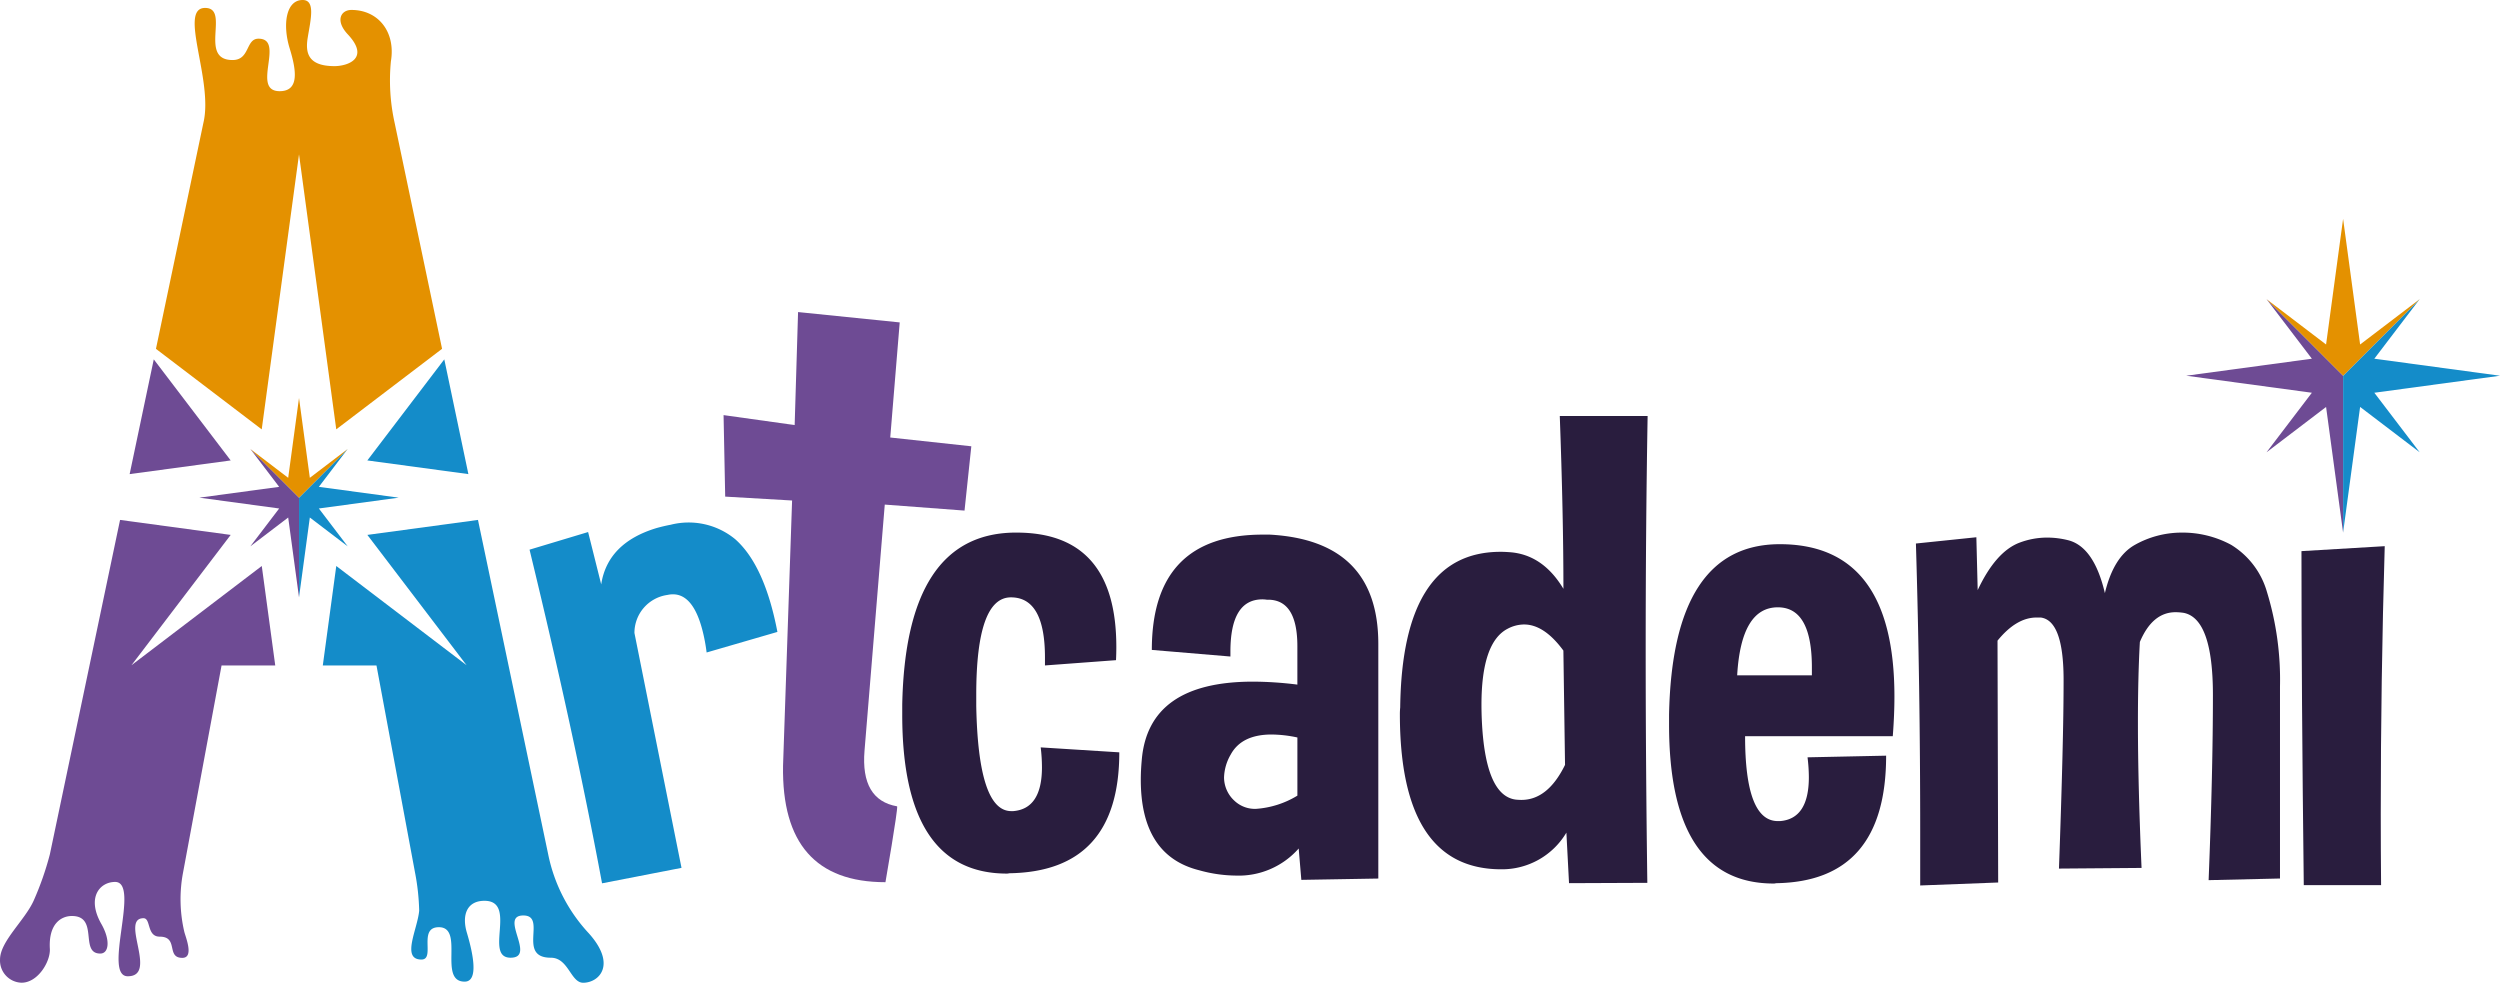 <svg id="Grupo_239" data-name="Grupo 239" xmlns="http://www.w3.org/2000/svg" xmlns:xlink="http://www.w3.org/1999/xlink" width="257.648" height="101.277" viewBox="0 0 257.648 101.277">
  <defs>
    <style>
      .cls-1 {
        fill: none;
      }

      .cls-2 {
        fill: #148cc9;
      }

      .cls-3 {
        fill: #6e4b94;
      }

      .cls-4 {
        fill: #291d3e;
      }

      .cls-5 {
        clip-path: url(#clip-path);
      }

      .cls-6 {
        fill: #e49100;
      }

      .cls-7 {
        clip-path: url(#clip-path-2);
      }
    </style>
    <clipPath id="clip-path">
      <path id="Trazado_1124" data-name="Trazado 1124" class="cls-1" d="M310.048,72.587,323,70.833l-12.952-1.754,4.674-6.138-6.138,4.674-1.754-12.952-1.754,12.952-6.138-4.674,4.674,6.138-12.952,1.754,12.952,1.754-4.674,6.138,6.138-4.674L306.829,87l1.754-12.952,6.138,4.674Z" transform="translate(-290.659 -54.662)"/>
    </clipPath>
    <clipPath id="clip-path-2">
      <path id="Trazado_1128" data-name="Trazado 1128" class="cls-1" d="M98.213,84.515l8.23-1.115-8.23-1.115,2.97-3.9-3.9,2.97-1.115-8.23-1.115,8.23-3.9-2.97,2.97,3.9L85.893,83.4l8.23,1.115-2.97,3.9,3.9-2.97,1.115,8.23,1.115-8.23,3.9,2.97Z" transform="translate(-85.893 -73.125)"/>
    </clipPath>
  </defs>
  <path id="Trazado_1113" data-name="Trazado 1113" class="cls-2" d="M130.737,97.345l4.851,24.207-8.189,1.593q-2.865-15.4-7.472-34.386l6.035-1.816,1.35,5.395q.659-4.279,5.707-5.807.758-.21,1.461-.342a7.539,7.539,0,0,1,6.651,1.5q3.028,2.692,4.34,9.548l-7.295,2.119q-.072-.575-.172-1.111-1-5.355-3.775-4.839l-.134.025A3.949,3.949,0,0,0,130.737,97.345Z" transform="translate(-65.352 -32.111)"/>
  <path id="Trazado_1114" data-name="Trazado 1114" class="cls-3" d="M157.81,115.212q-3.775-.66-3.362-5.729l2.087-25.369,8.22.618.7-6.627L157.1,77.2l.976-11.861L147.6,64.272l-.351,11.646-7.327-1.026.168,8.4,6.894.4-.932,27.33q-.2,12.011,10.554,12.007S157.908,115.528,157.81,115.212Z" transform="translate(-65.352 -32.111)"/>
  <path id="Trazado_1115" data-name="Trazado 1115" class="cls-4" d="M172.606,109.136l8.1.51q0,12.292-11.338,12.462a.992.992,0,0,1-.239.034q-10.794,0-10.793-16.377v-1.022Q158.679,87.174,169.848,87h.273Q180.4,87,180.4,98.785q0,.681-.034,1.362l-7.321.544v-.817q0-6.2-3.507-6.2-3.575,0-3.575,10.045v1.123q.2,10.863,3.609,10.862h.2q2.963-.239,2.963-4.528A17.075,17.075,0,0,0,172.606,109.136Z" transform="translate(-65.352 -32.111)"/>
  <path id="Trazado_1116" data-name="Trazado 1116" class="cls-4" d="M196.2,87.208q11.2.612,11.2,11.27v24.175l-7.934.136-.272-3.234a8.229,8.229,0,0,1-6.5,2.792,14.37,14.37,0,0,1-3.746-.545q-6.027-1.5-6.027-9.33,0-.953.1-2.043.68-8.068,11.474-8.069a37.579,37.579,0,0,1,4.563.306v-3.95q0-4.8-3.031-4.8H195.9a3.1,3.1,0,0,0-.442-.035q-3.3,0-3.3,5.38v.511l-8.1-.681q0-11.883,11.441-11.883Zm2.86,26.9v-5.993a13.1,13.1,0,0,0-2.656-.306q-3.1,0-4.222,2.077a4.971,4.971,0,0,0-.681,2.349,3.277,3.277,0,0,0,1.089,2.417,3.064,3.064,0,0,0,2.214.818A9.413,9.413,0,0,0,199.063,114.107Z" transform="translate(-65.352 -32.111)"/>
  <path id="Trazado_1117" data-name="Trazado 1117" class="cls-4" d="M235.155,74.984q-.2,11.509-.2,24.141,0,11.509.17,23.971l-8.07.034-.272-5.21a7.719,7.719,0,0,1-6.708,3.78q-10.453,0-10.453-16a6.752,6.752,0,0,1,.034-.681q.2-16.038,10.351-16.038c.273,0,.556.012.851.034q3.474.206,5.619,3.78,0-7.559-.375-17.808Zm-8.512,35.956-.17-11.781q-1.976-2.689-4.052-2.69a3.662,3.662,0,0,0-1.7.443q-2.689,1.4-2.69,7.831,0,.75.034,1.532.341,7.8,3.473,8.24a5.488,5.488,0,0,0,.613.034Q224.872,114.549,226.643,110.94Z" transform="translate(-65.352 -32.111)"/>
  <path id="Trazado_1118" data-name="Trazado 1118" class="cls-4" d="M248.775,88.195q11.816,0,11.815,15.7,0,1.907-.17,4.086H245.2q0,8.751,3.371,8.75h.238q2.962-.237,2.962-4.528a17.06,17.06,0,0,0-.136-2.043l8.1-.17q0,12.972-11.339,13.143a.978.978,0,0,1-.238.034q-10.794,0-10.794-16.378v-1.021Q237.709,88.2,248.775,88.195Zm-4.392,13.518h7.7V100.9q0-6.2-3.507-6.2Q244.791,94.7,244.383,101.713Z" transform="translate(-65.352 -32.111)"/>
  <path id="Trazado_1119" data-name="Trazado 1119" class="cls-4" d="M269.034,87.48l.137,5.448q1.838-3.915,4.256-4.869a8.075,8.075,0,0,1,2.894-.545,8.941,8.941,0,0,1,2.179.273q2.656.681,3.78,5.448.885-3.711,3.064-4.955A9.849,9.849,0,0,1,290.179,87h.136a10.517,10.517,0,0,1,4.972,1.259,8.387,8.387,0,0,1,3.694,4.852,30.871,30.871,0,0,1,1.345,9.755v19.783l-7.355.17q.442-11.2.443-19.067t-3-8.478a5.542,5.542,0,0,0-.852-.069q-2.384,0-3.677,3.065-.2,3.542-.2,8.274,0,6.435.374,15.015l-8.512.068q.476-13.176.477-19.2v-.409q-.034-5.958-2.35-6.265h-.443q-2.076,0-4.017,2.384l.068,24.924-8.036.306v-5.584q0-14.845-.442-29.657Z" transform="translate(-65.352 -32.111)"/>
  <path id="Trazado_1120" data-name="Trazado 1120" class="cls-4" d="M302.777,123.334q-.238-19.918-.238-34.424l8.581-.511q-.41,13.893-.409,27.614,0,3.678.034,7.321Z" transform="translate(-65.352 -32.111)"/>
  <g id="Grupo_235" data-name="Grupo 235" transform="translate(225.307 22.551)">
    <g id="Grupo_234" data-name="Grupo 234" class="cls-5">
      <path id="Trazado_1121" data-name="Trazado 1121" class="cls-3" d="M277.572,70.833h0a29.346,29.346,0,0,0,29.258,29.26V70.833L286.167,50.168A29.174,29.174,0,0,0,277.572,70.833Z" transform="translate(-290.659 -54.662)"/>
      <path id="Trazado_1122" data-name="Trazado 1122" class="cls-2" d="M336.09,70.812a29.169,29.169,0,0,0-8.6-20.643L306.831,70.833v29.26h0A29.345,29.345,0,0,0,336.09,70.855Z" transform="translate(-290.659 -54.662)"/>
      <path id="Trazado_1123" data-name="Trazado 1123" class="cls-6" d="M286.167,50.169l20.664,20.664,20.664-20.664a29.17,29.17,0,0,0-20.664-8.595h0A29.17,29.17,0,0,0,286.167,50.169Z" transform="translate(-290.659 -54.662)"/>
    </g>
  </g>
  <g id="Grupo_238" data-name="Grupo 238">
    <g id="Grupo_237" data-name="Grupo 237" transform="translate(20.541 41.014)">
      <g id="Grupo_236" data-name="Grupo 236" class="cls-7">
        <path id="Trazado_1125" data-name="Trazado 1125" class="cls-3" d="M77.577,83.4h0a18.647,18.647,0,0,0,18.592,18.592V83.4L83.039,70.27A18.536,18.536,0,0,0,77.577,83.4Z" transform="translate(-85.893 -73.125)"/>
        <path id="Trazado_1126" data-name="Trazado 1126" class="cls-2" d="M114.761,83.387A18.536,18.536,0,0,0,109.3,70.27L96.169,83.4v18.593h0a18.647,18.647,0,0,0,18.592-18.579Z" transform="translate(-85.893 -73.125)"/>
        <path id="Trazado_1127" data-name="Trazado 1127" class="cls-6" d="M83.039,70.27,96.169,83.4,109.3,70.27a18.535,18.535,0,0,0-13.131-5.461h0A18.534,18.534,0,0,0,83.039,70.27Z" transform="translate(-85.893 -73.125)"/>
      </g>
    </g>
    <path id="Trazado_1129" data-name="Trazado 1129" class="cls-2" d="M113.623,80.973,111.14,69.147,103.21,79.563Z" transform="translate(-65.352 -32.111)"/>
    <path id="Trazado_1130" data-name="Trazado 1130" class="cls-3" d="M81.2,69.147,78.713,80.973l10.413-1.41Z" transform="translate(-65.352 -32.111)"/>
    <path id="Trazado_1131" data-name="Trazado 1131" class="cls-6" d="M106.02,44.76a20.238,20.238,0,0,1-.382-6.331c.506-3-1.277-5.293-4.067-5.293-1.087,0-1.705,1.095-.375,2.516,2.337,2.5-.048,3.274-1.372,3.274-2.763,0-3.008-1.4-2.76-2.927.3-1.848.827-3.888-.521-3.888-1.718,0-2.089,2.538-1.34,4.976.692,2.254,1.027,4.421-1.028,4.421-3.013,0,.615-5.41-2.184-5.41-1.335,0-.862,2.2-2.671,2.2-3.567,0-.2-5.37-2.828-5.37-2.8,0,.869,7.465-.176,11.835l-4.891,23.3,10.9,8.3L96.168,48.02l3.838,28.339,10.905-8.3Z" transform="translate(-65.352 -32.111)"/>
    <path id="Trazado_1132" data-name="Trazado 1132" class="cls-3" d="M88.186,100.694h5.533L92.33,90.442,78.9,100.669,89.126,87.238l-11.4-1.544-7.236,34.468a31.052,31.052,0,0,1-1.666,4.765c-.912,2.028-3.446,4.187-3.468,6.042a2.287,2.287,0,0,0,2.22,2.419c1.689,0,2.987-2.191,2.914-3.489-.148-2.613,1.192-3.386,2.269-3.386,2.825,0,.755,3.871,2.926,3.871.9,0,1.06-1.388.117-3.043-1.554-2.727-.164-4.338,1.413-4.338,2.641,0-1.326,9.721,1.305,9.721,3.158,0-.849-5.982,1.623-5.982.777,0,.317,1.9,1.668,1.9,1.984,0,.632,2.185,2.329,2.185,1.207,0,.388-2.016.212-2.662a14.716,14.716,0,0,1-.136-6.121Z" transform="translate(-65.352 -32.111)"/>
    <path id="Trazado_1133" data-name="Trazado 1133" class="cls-2" d="M126.036,128.3a16.833,16.833,0,0,1-4.187-8.138h0l-7.237-34.468-11.4,1.544,10.226,13.431-13.43-10.227-1.388,10.252h5.532l3.974,21.347h0a23.32,23.32,0,0,1,.427,3.922c-.17,1.915-1.881,5.038.233,5.038,1.477,0-.4-3.333,1.794-3.333,2.676,0-.109,5.61,2.659,5.61,1.509,0,.821-3.054.232-5.031-.56-1.878.036-3.3,1.806-3.3,3.438,0-.094,5.865,2.694,5.865,2.694,0-1.238-4.353,1.314-4.353,2.495,0-.7,4.354,2.834,4.354,1.829,0,2.038,2.58,3.339,2.58C127.09,133.388,128.94,131.538,126.036,128.3Z" transform="translate(-65.352 -32.111)"/>
  </g>
</svg>
